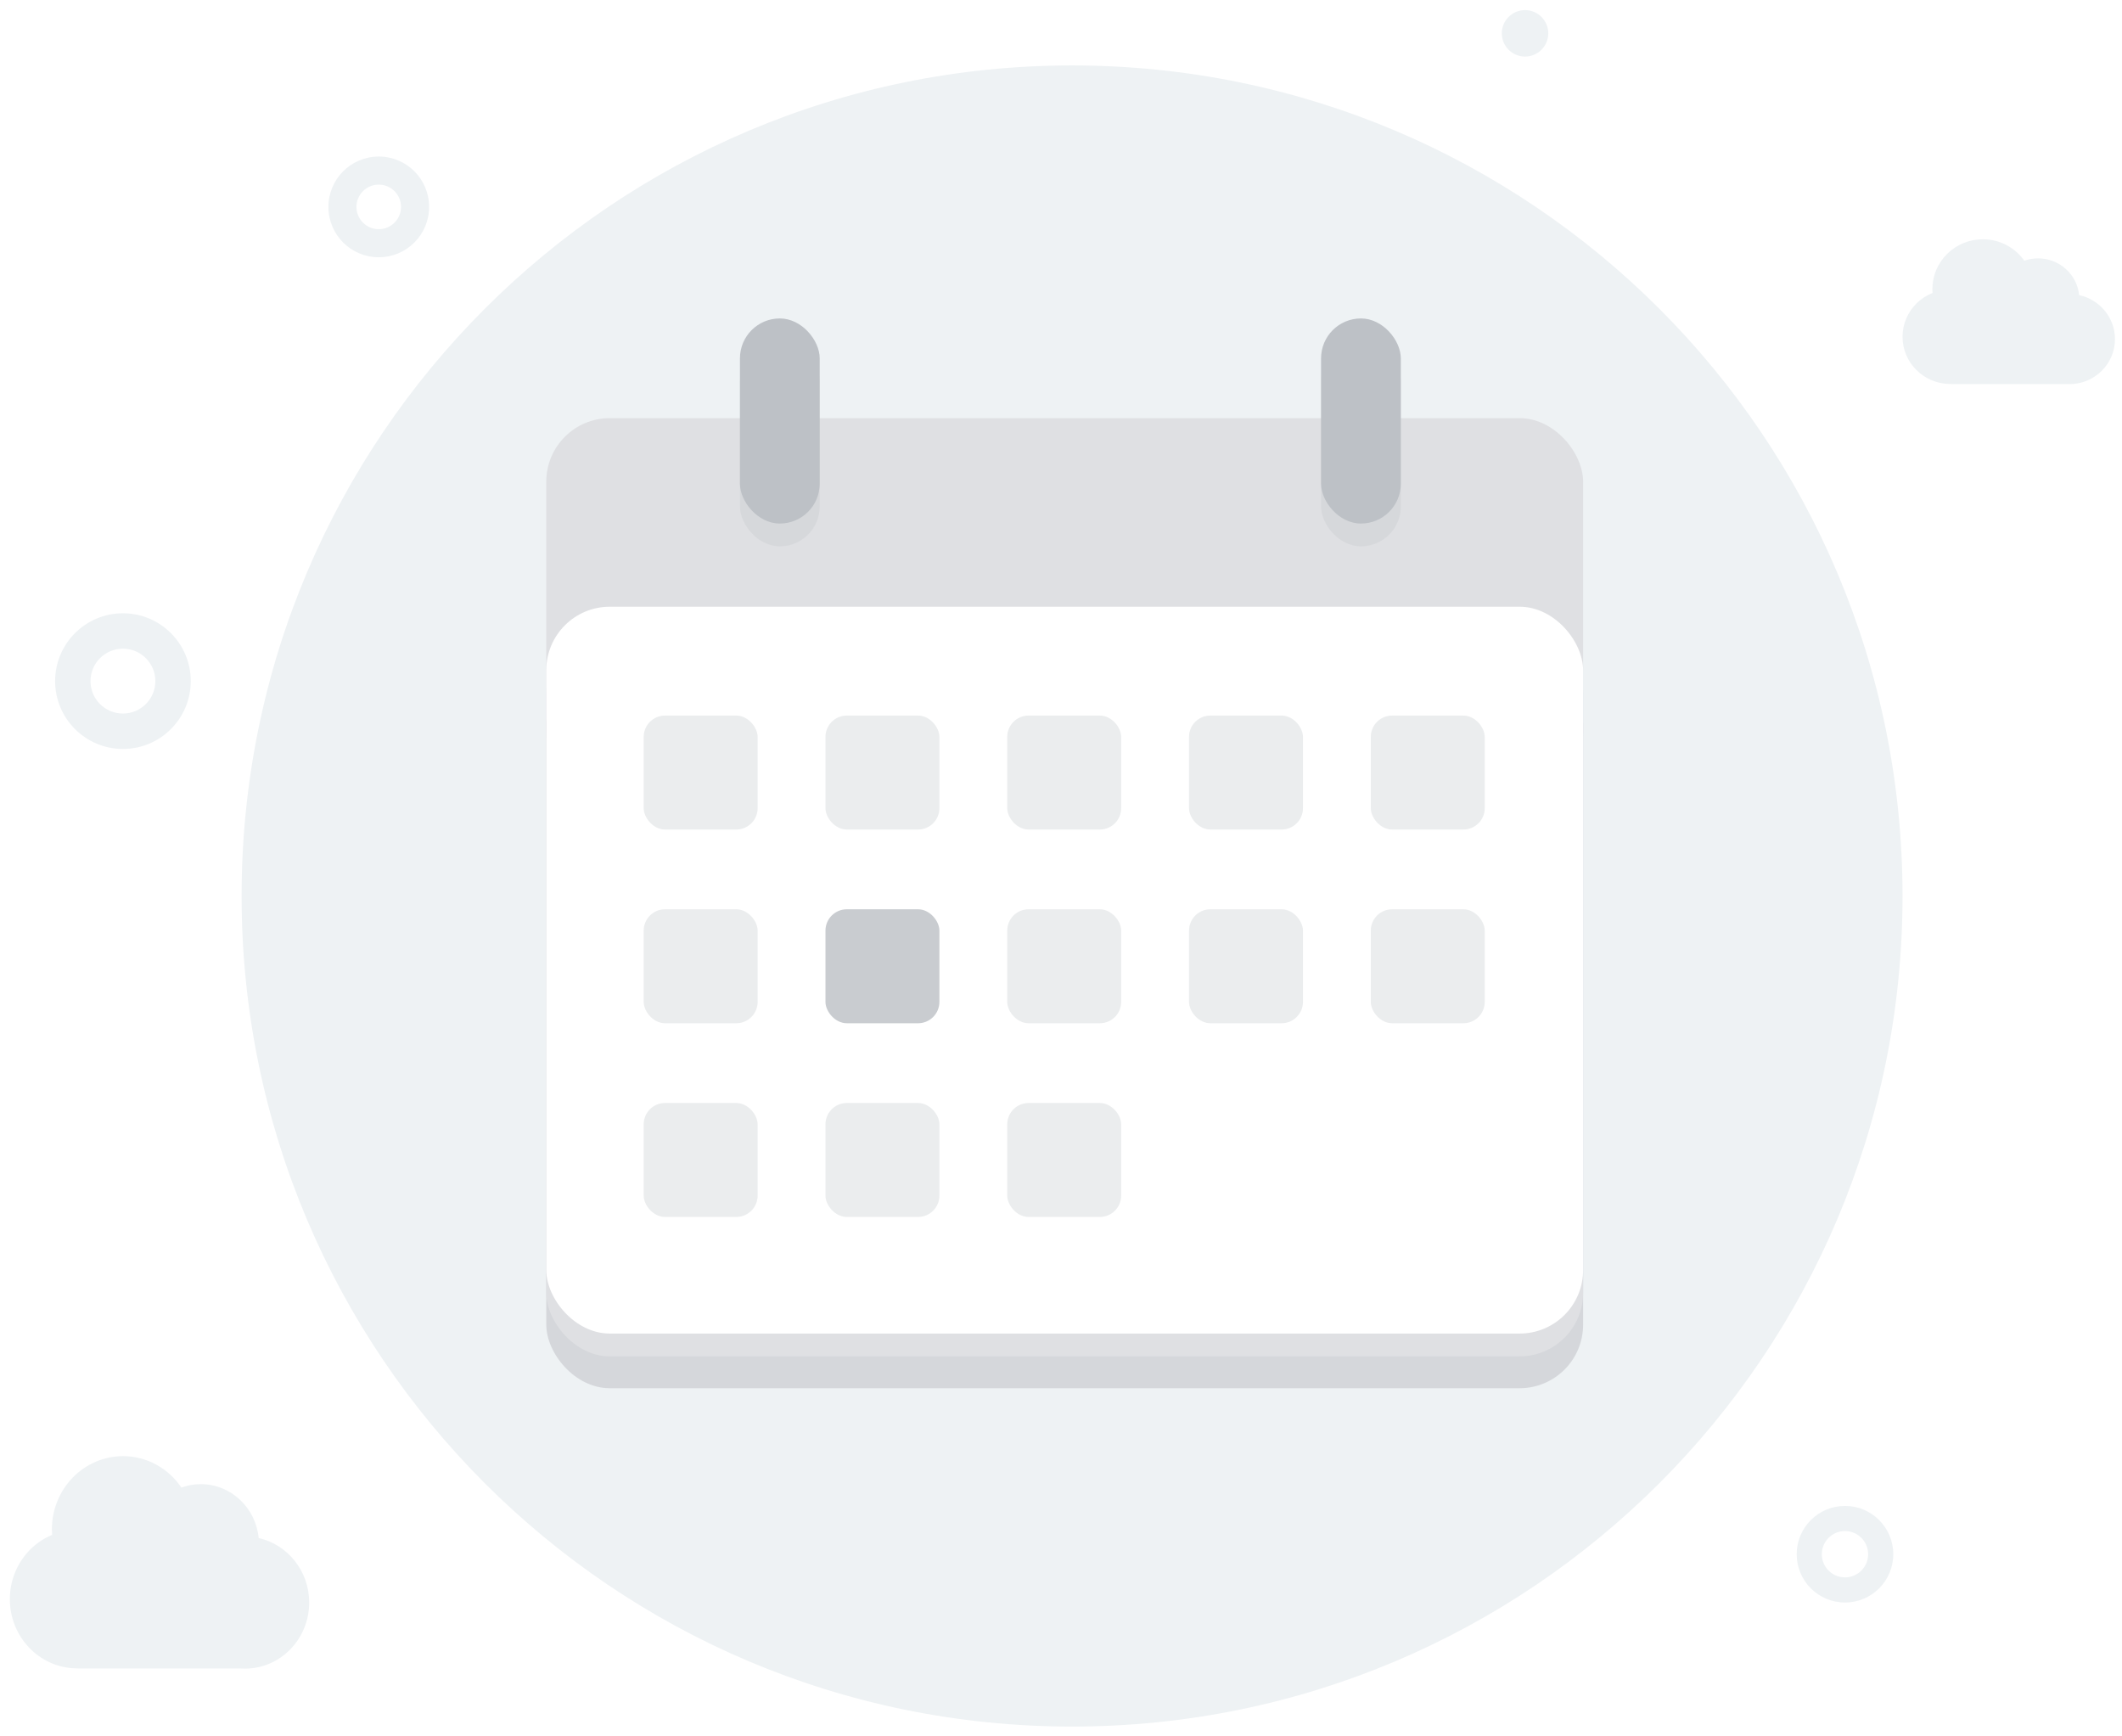 <svg width="198" height="162" viewBox="0 0 198 162" fill="none" xmlns="http://www.w3.org/2000/svg">
	<path fill-rule="evenodd" clip-rule="evenodd" d="M142.299 5.278C143.496 5.278 144.466 4.308 144.466 3.11C144.466 1.913 143.496 0.943 142.299 0.943C141.102 0.943 140.131 1.913 140.131 3.11C140.131 4.308 141.102 5.278 142.299 5.278ZM35.342 24.002C37.937 24.002 40.041 21.899 40.041 19.303C40.041 16.708 37.937 14.604 35.342 14.604C32.747 14.604 30.643 16.708 30.643 19.303C30.643 21.899 32.747 24.002 35.342 24.002ZM35.34 21.383C36.489 21.383 37.419 20.452 37.419 19.303C37.419 18.155 36.489 17.224 35.34 17.224C34.192 17.224 33.261 18.155 33.261 19.303C33.261 20.452 34.192 21.383 35.34 21.383ZM11.471 69.875C14.967 69.875 17.8 67.041 17.8 63.546C17.8 60.051 14.967 57.217 11.471 57.217C7.976 57.217 5.143 60.051 5.143 63.546C5.143 67.041 7.976 69.875 11.471 69.875ZM11.47 66.572C13.141 66.572 14.496 65.217 14.496 63.546C14.496 61.875 13.141 60.52 11.47 60.52C9.799 60.52 8.444 61.875 8.444 63.546C8.444 65.217 9.799 66.572 11.47 66.572ZM172.152 149.51C174.64 149.51 176.658 147.493 176.658 145.004C176.658 142.516 174.64 140.498 172.152 140.498C169.663 140.498 167.646 142.516 167.646 145.004C167.646 147.493 169.663 149.51 172.152 149.51ZM172.151 147.165C173.345 147.165 174.312 146.198 174.312 145.004C174.312 143.811 173.345 142.843 172.151 142.843C170.958 142.843 169.99 143.811 169.99 145.004C169.99 146.198 170.958 147.165 172.151 147.165ZM100.032 161.084C142.828 161.084 177.522 126.391 177.522 83.595C177.522 40.798 142.828 6.105 100.032 6.105C57.236 6.105 22.543 40.798 22.543 83.595C22.543 126.391 57.236 161.084 100.032 161.084ZM22.506 155.667H7.442C7.313 155.667 7.185 155.663 7.058 155.653C3.654 155.573 0.918 152.712 0.918 149.195C0.919 147.48 1.583 145.836 2.763 144.624C3.368 144.003 4.083 143.522 4.862 143.2C4.849 143.026 4.842 142.85 4.842 142.672C4.843 140.863 5.544 139.128 6.789 137.85C8.035 136.571 9.723 135.854 11.483 135.855C13.738 135.858 15.729 137.016 16.926 138.785C17.494 138.578 18.105 138.466 18.743 138.466C21.557 138.47 23.869 140.675 24.137 143.495C26.834 144.099 28.852 146.568 28.85 149.521C28.847 152.923 26.162 155.679 22.852 155.678C22.735 155.678 22.62 155.674 22.506 155.667ZM182.151 35.833H192.842C192.923 35.837 193.005 35.84 193.087 35.84C195.437 35.84 197.342 33.961 197.344 31.642C197.346 29.629 195.914 27.945 194 27.533C193.81 25.61 192.169 24.107 190.171 24.105C189.719 24.104 189.285 24.181 188.882 24.322C188.033 23.116 186.62 22.326 185.02 22.324C183.77 22.323 182.572 22.812 181.688 23.684C180.804 24.556 180.307 25.738 180.306 26.972C180.306 27.093 180.311 27.213 180.32 27.332C179.768 27.552 179.26 27.88 178.831 28.303C177.993 29.129 177.522 30.25 177.522 31.419C177.522 33.818 179.463 35.768 181.879 35.823C181.969 35.829 182.06 35.833 182.151 35.833Z" fill="#EEF2F4"/>
	<g filter="url(#filter0_d_510_5255)">
		<rect x="50.973" y="38.166" width="96.744" height="35.262" rx="5.925" fill="#DFE0E3"/>
	</g>
	<g filter="url(#filter1_d_510_5255)">
		<rect x="50.973" y="60.859" width="96.744" height="67.811" rx="5.925" fill="#D5D7DB"/>
	</g>
	<rect x="50.973" y="58.732" width="96.744" height="67.811" rx="5.925" fill="#DFE0E3"/>
	<rect x="50.973" y="56.606" width="96.744" height="67.811" rx="5.925" fill="white"/>
	<rect opacity="0.3" x="60.062" y="66.761" width="10.631" height="10.631" rx="1.991" fill="#BDC1C6"/>
	<rect opacity="0.3" x="60.062" y="84.834" width="10.631" height="10.631" rx="1.991" fill="#BDC1C6"/>
	<rect opacity="0.3" x="60.062" y="102.907" width="10.631" height="10.631" rx="1.991" fill="#BDC1C6"/>
	<rect opacity="0.3" x="77.023" y="66.761" width="10.631" height="10.631" rx="1.991" fill="#BDC1C6"/>
	<rect x="77.023" y="84.834" width="10.631" height="10.631" rx="1.991" fill="#C9CCD0"/>
	<rect opacity="0.3" x="77.023" y="102.907" width="10.631" height="10.631" rx="1.991" fill="#BDC1C6"/>
	<rect opacity="0.3" x="93.984" y="66.761" width="10.631" height="10.631" rx="1.991" fill="#BDC1C6"/>
	<rect opacity="0.3" x="93.984" y="84.834" width="10.631" height="10.631" rx="1.991" fill="#BDC1C6"/>
	<rect opacity="0.3" x="93.984" y="102.907" width="10.631" height="10.631" rx="1.991" fill="#BDC1C6"/>
	<rect opacity="0.3" x="110.945" y="66.761" width="10.631" height="10.631" rx="1.991" fill="#BDC1C6"/>
	<rect opacity="0.3" x="110.945" y="84.834" width="10.631" height="10.631" rx="1.991" fill="#BDC1C6"/>
	<rect opacity="0.3" x="127.906" y="66.761" width="10.631" height="10.631" rx="1.991" fill="#BDC1C6"/>
	<rect opacity="0.3" x="127.906" y="84.834" width="10.631" height="10.631" rx="1.991" fill="#BDC1C6"/>
	<rect opacity="0.25" x="69.043" y="31.836" width="7.442" height="19.136" rx="3.721" fill="#BDC1C6"/>
	<rect x="69.043" y="29.71" width="7.442" height="19.136" rx="3.721" fill="#BDC1C6"/>
	<rect opacity="0.25" x="123.266" y="31.836" width="7.442" height="19.136" rx="3.721" fill="#BDC1C6"/>
	<rect x="123.266" y="29.71" width="7.442" height="19.136" rx="3.721" fill="#BDC1C6"/>
	<defs>
		<filter id="filter0_d_510_5255" x="48.433" y="36.473" width="101.821" height="40.34" filterUnits="userSpaceOnUse" color-interpolation-filters="sRGB">
			<feFlood flood-opacity="0" result="BackgroundImageFix"/>
			<feColorMatrix in="SourceAlpha" type="matrix" values="0 0 0 0 0 0 0 0 0 0 0 0 0 0 0 0 0 0 127 0" result="hardAlpha"/>
			<feOffset dy="0.846"/>
			<feGaussianBlur stdDeviation="1.27"/>
			<feComposite in2="hardAlpha" operator="out"/>
			<feColorMatrix type="matrix" values="0 0 0 0 0 0 0 0 0 0.294 0 0 0 0 0.388 0 0 0 0.09 0"/>
			<feBlend mode="normal" in2="BackgroundImageFix" result="effect1_dropShadow_510_5255"/>
			<feBlend mode="normal" in="SourceGraphic" in2="effect1_dropShadow_510_5255" result="shape"/>
		</filter>
		<filter id="filter1_d_510_5255" x="48.433" y="59.166" width="101.821" height="72.89" filterUnits="userSpaceOnUse" color-interpolation-filters="sRGB">
			<feFlood flood-opacity="0" result="BackgroundImageFix"/>
			<feColorMatrix in="SourceAlpha" type="matrix" values="0 0 0 0 0 0 0 0 0 0 0 0 0 0 0 0 0 0 127 0" result="hardAlpha"/>
			<feOffset dy="0.846"/>
			<feGaussianBlur stdDeviation="1.27"/>
			<feComposite in2="hardAlpha" operator="out"/>
			<feColorMatrix type="matrix" values="0 0 0 0 0 0 0 0 0 0.294 0 0 0 0 0.388 0 0 0 0.09 0"/>
			<feBlend mode="normal" in2="BackgroundImageFix" result="effect1_dropShadow_510_5255"/>
			<feBlend mode="normal" in="SourceGraphic" in2="effect1_dropShadow_510_5255" result="shape"/>
		</filter>
	</defs>
</svg>